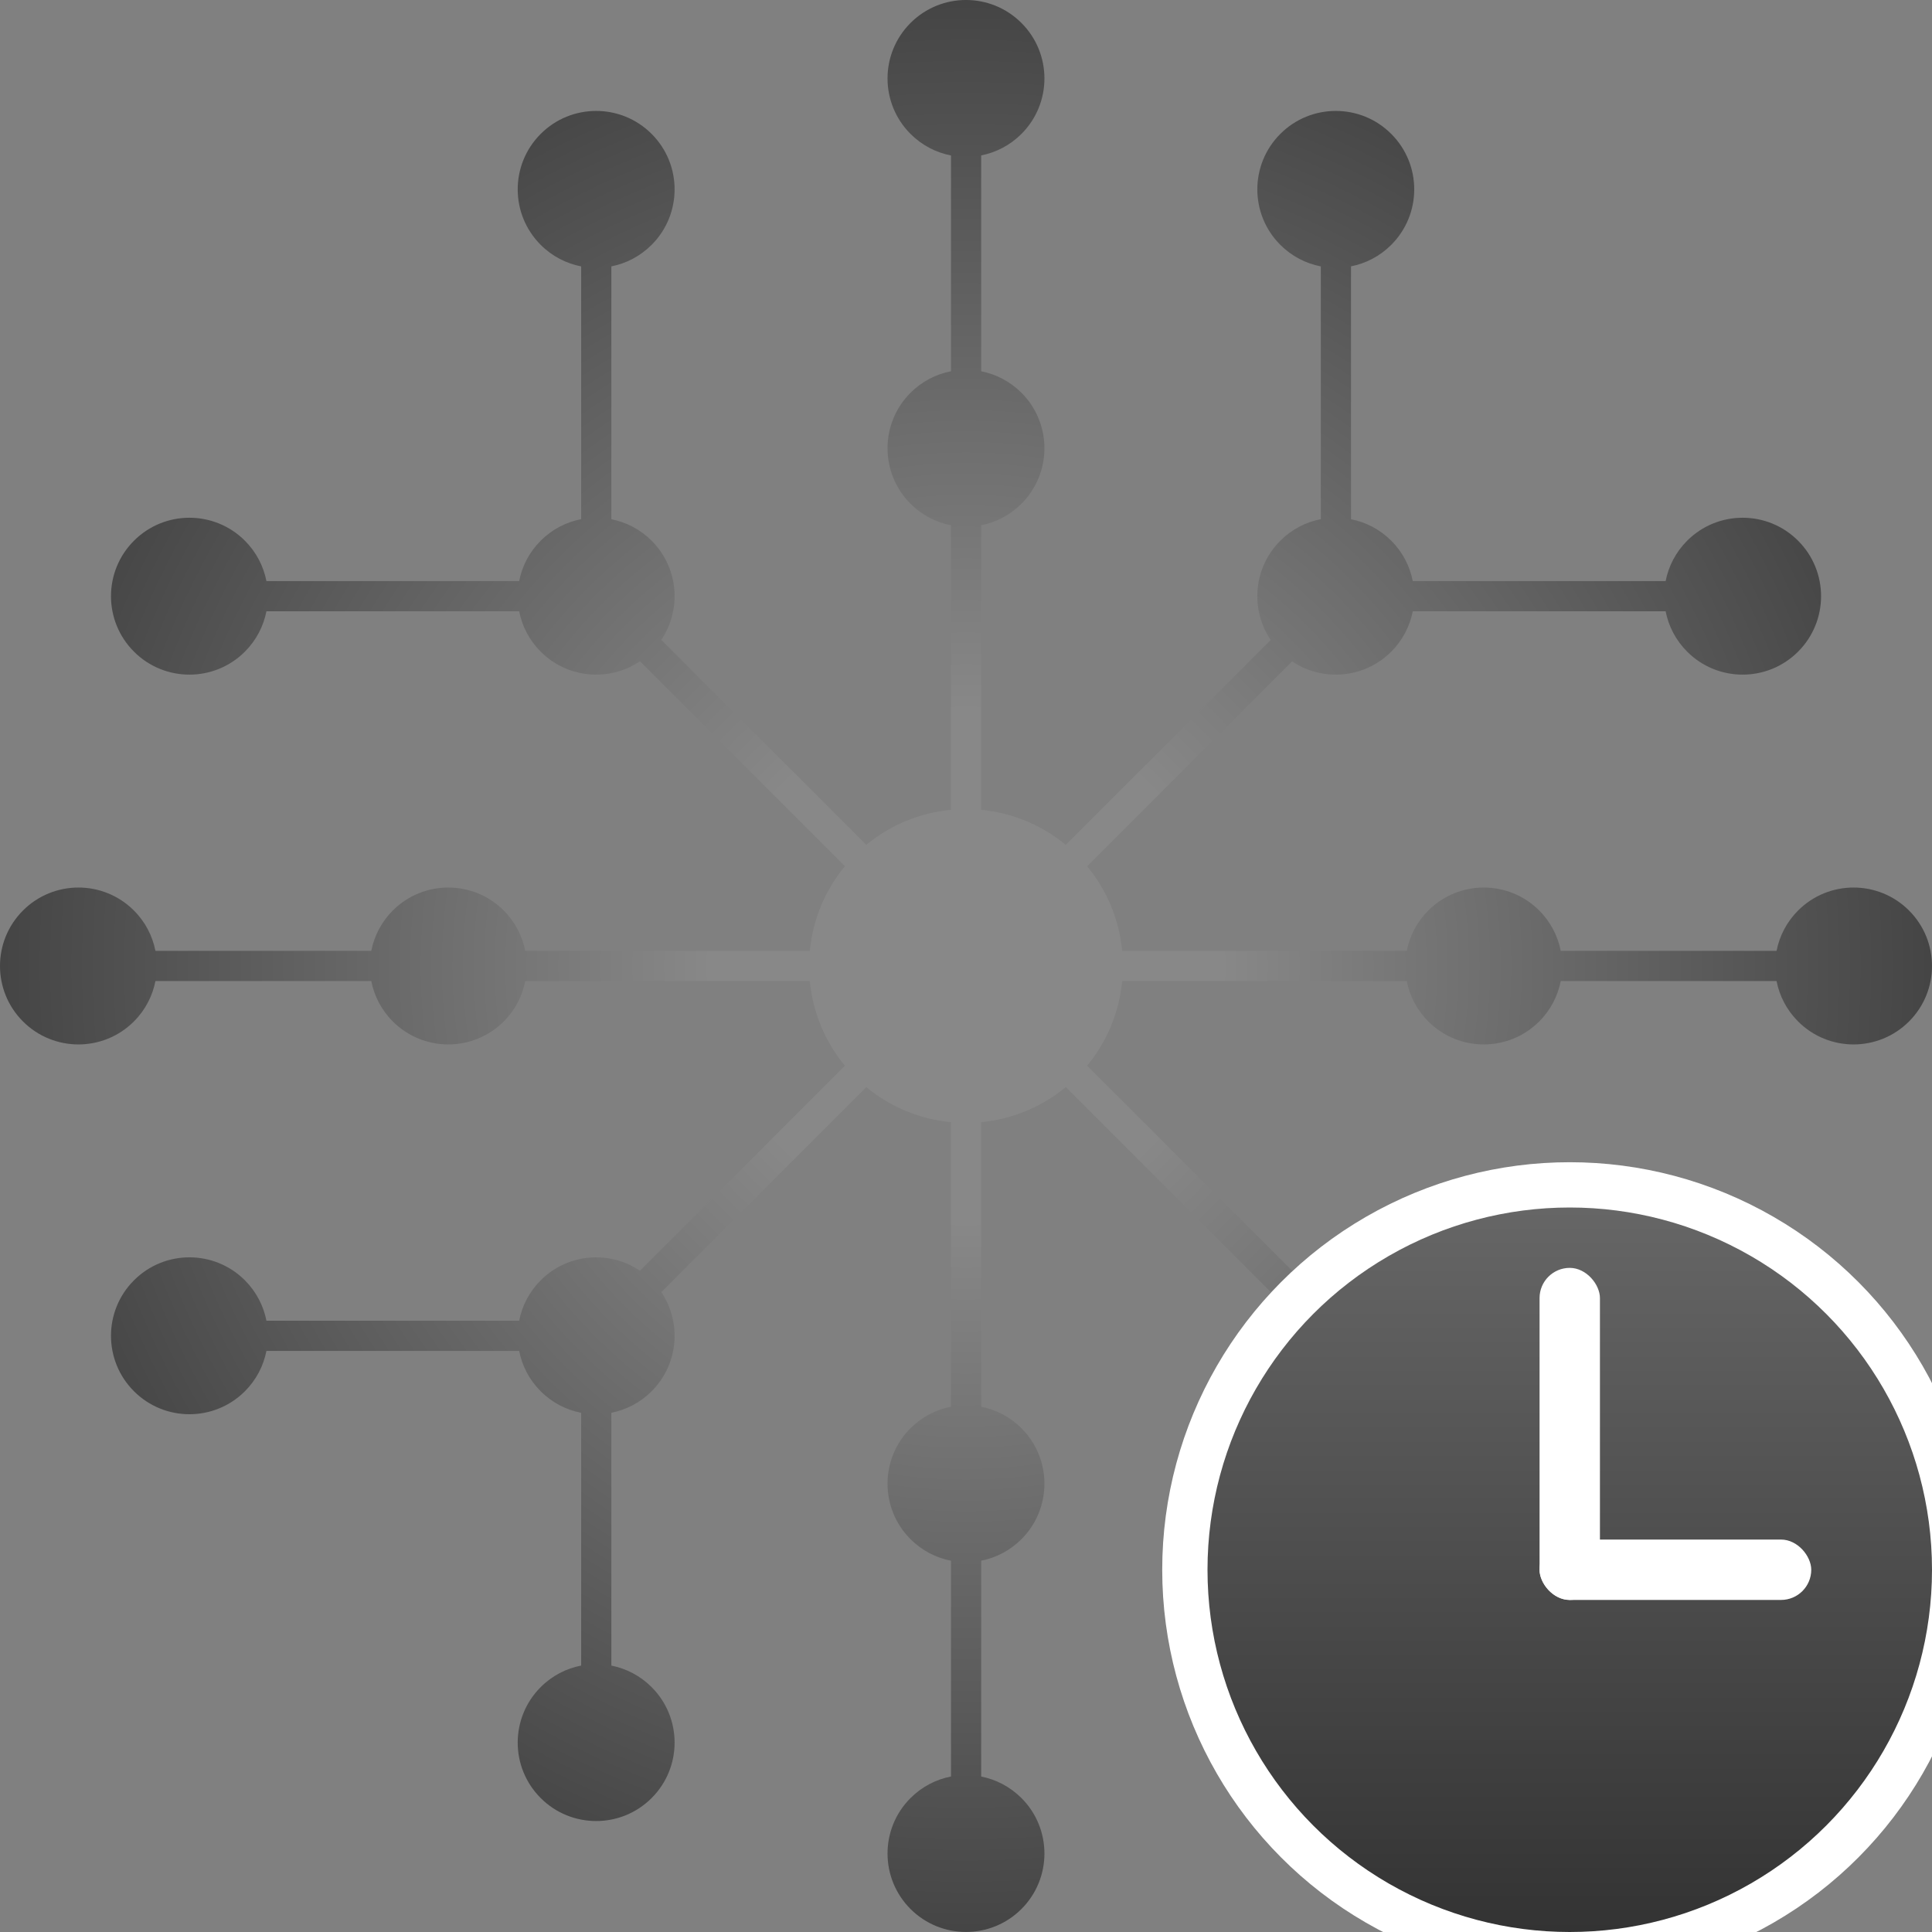 <svg width="64" height="64" viewBox="0 0 64 64" fill="none" xmlns="http://www.w3.org/2000/svg">
<rect x="0" y="0" width="64" height="64" fill="#808080" stroke="none"/>
<g clip-path="url(#clip0_122_641)">
<path d="M33.837 4.436C34.852 3.421 34.852 1.776 33.837 0.761C32.822 -0.254 31.177 -0.254 30.162 0.761C29.147 1.776 29.147 3.421 30.162 4.436C30.543 4.817 31.012 5.055 31.503 5.15V12.298C31.012 12.393 30.543 12.631 30.162 13.011C29.147 14.026 29.147 15.672 30.162 16.687C30.543 17.067 31.012 17.305 31.503 17.4V26.826C30.5 26.922 29.518 27.308 28.697 27.986L21.907 21.197C22.586 20.186 22.479 18.805 21.586 17.912C21.207 17.533 20.741 17.296 20.252 17.2V8.824C20.741 8.728 21.207 8.49 21.586 8.111C22.601 7.096 22.601 5.451 21.586 4.436C20.571 3.421 18.926 3.421 17.911 4.436C16.896 5.451 16.896 7.096 17.911 8.111C18.291 8.492 18.761 8.73 19.252 8.825V17.198C18.761 17.293 18.291 17.531 17.911 17.912C17.531 18.291 17.294 18.759 17.198 19.249H8.826C8.73 18.759 8.492 18.291 8.113 17.912C7.098 16.897 5.453 16.897 4.438 17.912C3.423 18.927 3.423 20.572 4.438 21.587C5.453 22.602 7.098 22.602 8.113 21.587C8.492 21.207 8.73 20.739 8.826 20.249H17.198C17.294 20.739 17.531 21.207 17.911 21.587C18.806 22.481 20.19 22.587 21.201 21.905L27.989 28.693C27.311 29.515 26.923 30.496 26.827 31.499H17.4C17.304 31.009 17.067 30.541 16.687 30.162C15.672 29.147 14.027 29.147 13.012 30.162C12.633 30.541 12.395 31.009 12.299 31.499H5.149C5.053 31.009 4.816 30.541 4.436 30.162C3.421 29.147 1.776 29.147 0.761 30.162C-0.254 31.177 -0.254 32.822 0.761 33.837C1.776 34.852 3.421 34.852 4.436 33.837C4.816 33.457 5.053 32.989 5.149 32.499H12.299C12.395 32.989 12.633 33.457 13.012 33.837C14.027 34.852 15.672 34.852 16.687 33.837C17.067 33.457 17.305 32.989 17.4 32.499H26.826C26.923 33.503 27.311 34.484 27.989 35.306L21.201 42.094C20.19 41.412 18.805 41.518 17.911 42.412C17.531 42.792 17.294 43.26 17.198 43.75H8.826C8.73 43.26 8.492 42.792 8.113 42.412C7.098 41.397 5.453 41.397 4.438 42.412C3.423 43.427 3.423 45.072 4.438 46.087C5.453 47.102 7.098 47.102 8.113 46.087C8.492 45.708 8.73 45.24 8.826 44.75H17.198C17.294 45.24 17.531 45.708 17.911 46.087C18.291 46.468 18.761 46.706 19.252 46.801V55.174C18.761 55.269 18.291 55.507 17.911 55.888C16.896 56.903 16.896 58.548 17.911 59.563C18.926 60.578 20.571 60.578 21.586 59.563C22.601 58.548 22.601 56.903 21.586 55.888C21.207 55.509 20.741 55.271 20.252 55.175V46.8C20.741 46.703 21.207 46.466 21.586 46.087C22.479 45.194 22.586 43.812 21.907 42.802L28.697 36.013C29.518 36.691 30.5 37.077 31.503 37.173V46.599C31.012 46.694 30.543 46.932 30.162 47.312C29.147 48.327 29.147 49.973 30.162 50.987C30.543 51.368 31.012 51.606 31.503 51.701V58.849C31.012 58.944 30.543 59.182 30.162 59.563C29.147 60.577 29.147 62.223 30.162 63.238C31.177 64.252 32.822 64.252 33.837 63.238C34.852 62.223 34.852 60.577 33.837 59.563C33.458 59.184 32.992 58.947 32.503 58.85V51.7C32.992 51.603 33.458 51.366 33.837 50.987C34.852 49.973 34.852 48.327 33.837 47.312C33.458 46.934 32.992 46.696 32.503 46.6V37.173C33.506 37.076 34.486 36.688 35.306 36.01L42.094 42.798C41.411 43.808 41.517 45.193 42.412 46.087C42.793 46.468 43.262 46.706 43.754 46.801V55.174C43.262 55.269 42.793 55.507 42.412 55.888C41.397 56.903 41.397 58.548 42.412 59.563C43.427 60.578 45.072 60.578 46.087 59.563C47.102 58.548 47.102 56.903 46.087 55.888C45.708 55.509 45.242 55.272 44.754 55.176V46.799C45.242 46.703 45.708 46.466 46.087 46.087C46.467 45.708 46.704 45.24 46.8 44.75H55.176C55.272 45.24 55.51 45.708 55.889 46.087C56.904 47.102 58.549 47.102 59.564 46.087C60.579 45.072 60.579 43.427 59.564 42.412C58.549 41.397 56.904 41.397 55.889 42.412C55.51 42.792 55.272 43.26 55.176 43.75H46.8C46.704 43.26 46.467 42.792 46.087 42.412C45.194 41.519 43.812 41.412 42.802 42.091L36.013 35.303C36.69 34.482 37.077 33.502 37.173 32.499H46.601C46.696 32.989 46.934 33.457 47.314 33.837C48.329 34.852 49.974 34.852 50.989 33.837C51.368 33.457 51.606 32.989 51.702 32.499H58.851C58.946 32.989 59.184 33.457 59.564 33.837C60.579 34.852 62.224 34.852 63.239 33.837C64.254 32.822 64.254 31.177 63.239 30.162C62.224 29.147 60.579 29.147 59.564 30.162C59.184 30.541 58.947 31.009 58.851 31.499H51.702C51.606 31.009 51.368 30.541 50.989 30.162C49.974 29.147 48.329 29.147 47.314 30.162C46.934 30.541 46.697 31.009 46.601 31.499H37.173C37.077 30.497 36.69 29.517 36.013 28.696L42.801 21.908C43.812 22.587 45.194 22.48 46.087 21.587C46.467 21.207 46.704 20.739 46.8 20.249H55.176C55.272 20.739 55.51 21.207 55.889 21.587C56.904 22.602 58.549 22.602 59.564 21.587C60.579 20.572 60.579 18.927 59.564 17.912C58.549 16.897 56.904 16.897 55.889 17.912C55.51 18.291 55.272 18.759 55.176 19.249H46.8C46.704 18.759 46.467 18.291 46.087 17.912C45.708 17.533 45.242 17.296 44.754 17.2V8.823C45.242 8.727 45.708 8.49 46.087 8.111C47.102 7.096 47.102 5.451 46.087 4.436C45.072 3.421 43.427 3.421 42.412 4.436C41.397 5.451 41.397 7.096 42.412 8.111C42.793 8.492 43.262 8.73 43.754 8.825V17.198C43.262 17.293 42.793 17.531 42.412 17.912C41.517 18.806 41.411 20.191 42.094 21.201L35.306 27.989C34.486 27.311 33.506 26.923 32.503 26.826V17.399C32.992 17.303 33.458 17.065 33.837 16.687C34.852 15.672 34.852 14.026 33.837 13.011C33.458 12.633 32.992 12.396 32.503 12.299V5.148C32.992 5.052 33.458 4.815 33.837 4.436Z" fill="url(#paint0_radial_122_641)"/>
<circle cx="52" cy="52" r="12.75" fill="url(#paint1_linear_122_641)"/>
<circle cx="52" cy="52" r="12.75" fill="url(#paint2_linear_122_641)"/>
<circle cx="52" cy="52" r="12.75" stroke="white" stroke-width="1.5"/>
<rect x="51" y="42" width="2" height="11" rx="1" fill="white"/>
<rect x="51" y="51" width="9" height="2" rx="1" fill="white"/>
</g>
<defs>
<radialGradient id="paint0_radial_122_641" cx="0" cy="0" r="1" gradientUnits="userSpaceOnUse" gradientTransform="translate(32 32) rotate(90) scale(32 32)">
<stop offset="0.261" stop-color="#888888"/>
<stop offset="1" stop-color="#444444"/>
</radialGradient>
<linearGradient id="paint1_linear_122_641" x1="52" y1="40" x2="52" y2="64" gradientUnits="userSpaceOnUse">
<stop stop-color="#EEEEEE"/>
<stop offset="1" stop-color="#AAAAAA"/>
</linearGradient>
<linearGradient id="paint2_linear_122_641" x1="52" y1="40" x2="52" y2="64" gradientUnits="userSpaceOnUse">
<stop stop-color="#666666"/>
<stop offset="1" stop-color="#333333"/>
</linearGradient>
<clipPath id="clip0_122_641">
<rect width="64" height="64" fill="white"/>
</clipPath>
</defs>
</svg>
